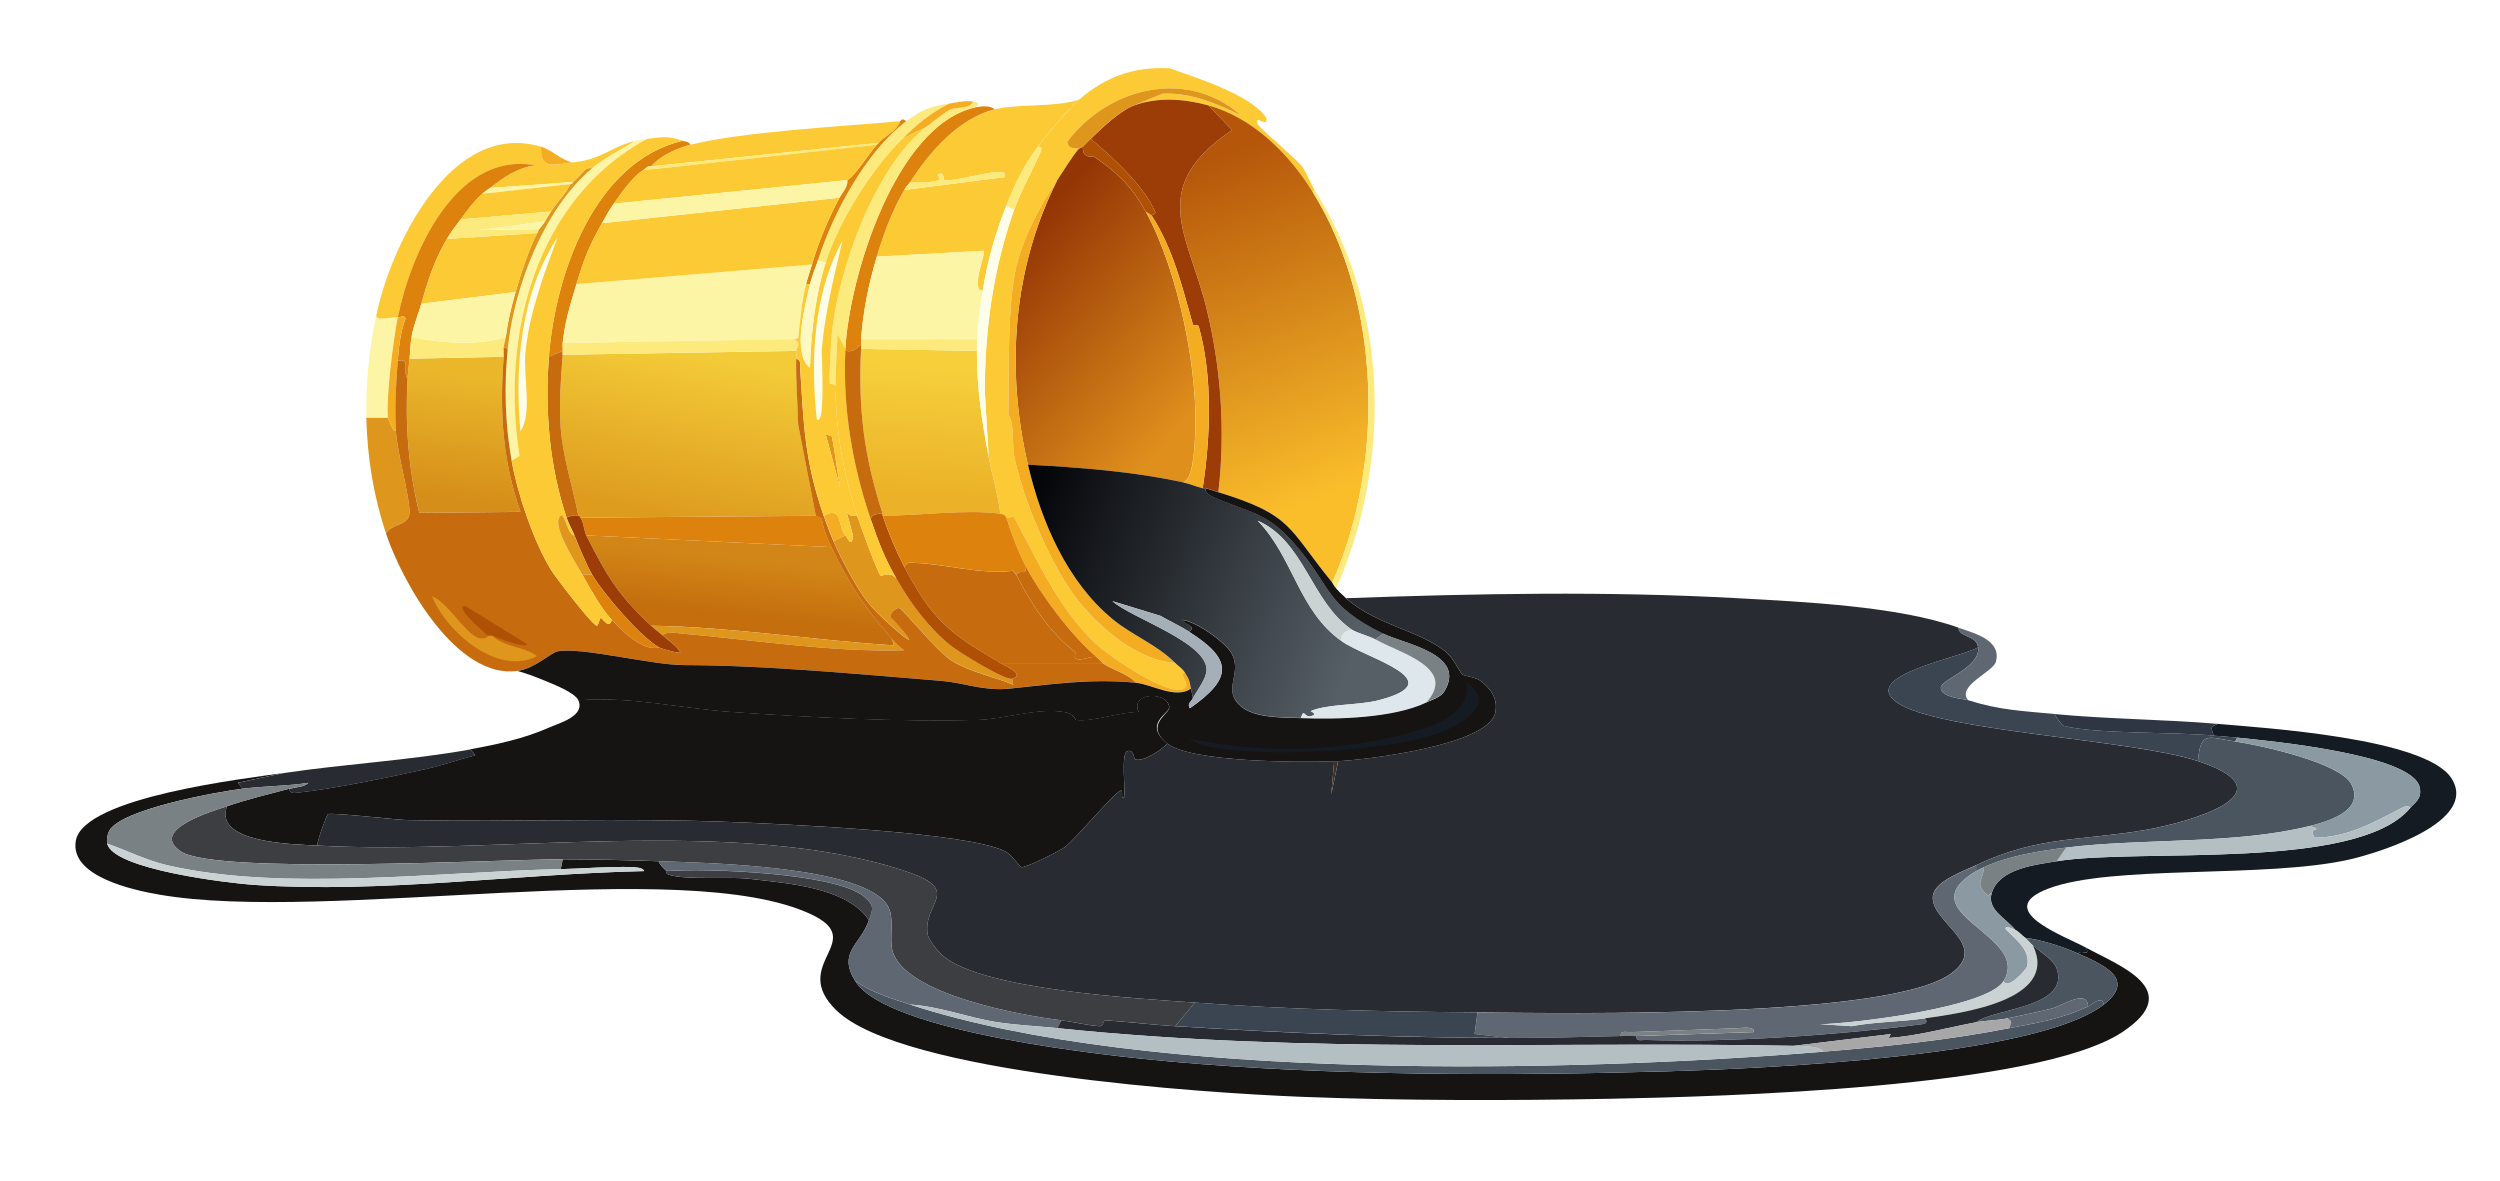 <?xml version="1.0" encoding="UTF-8"?>
<svg id="Layer_1" xmlns="http://www.w3.org/2000/svg" version="1.1" xmlns:xlink="http://www.w3.org/1999/xlink" viewBox="0 0 537.6 254">
  <!-- Generator: Adobe Illustrator 29.5.0, SVG Export Plug-In . SVG Version: 2.1.0 Build 137)  -->
  <defs>
    <style>
      .st0 {
        fill: #2e3643;
      }

      .st1 {
        fill: url(#linear-gradient2);
      }

      .st2 {
        fill: #151b22;
      }

      .st3 {
        fill: #b4bfc4;
      }

      .st4 {
        fill: #3a4551;
      }

      .st5 {
        fill: #b05004;
      }

      .st6 {
        fill: #fbca35;
      }

      .st7 {
        fill: #7a8184;
      }

      .st8 {
        fill: #fef9c3;
      }

      .st9 {
        fill: url(#linear-gradient1);
      }

      .st10 {
        fill: #282b31;
      }

      .st11 {
        fill: #a6a7a6;
      }

      .st12 {
        fill: #f4ad23;
      }

      .st13 {
        fill: #dee7ec;
      }

      .st14 {
        fill: #fdf5a6;
      }

      .st15 {
        fill: #5f6872;
      }

      .st16 {
        fill: #cad2d3;
      }

      .st17 {
        fill: #fdea7c;
      }

      .st18 {
        fill: url(#linear-gradient4);
      }

      .st19 {
        fill: #de820e;
      }

      .st20 {
        fill: url(#linear-gradient5);
      }

      .st21 {
        fill: url(#linear-gradient3);
      }

      .st22 {
        fill: #4a5560;
      }

      .st23 {
        fill: #a4afb8;
      }

      .st24 {
        fill: #3c3e41;
      }

      .st25 {
        fill: #8b99a2;
      }

      .st26 {
        fill: #de961c;
      }

      .st27 {
        fill: url(#linear-gradient6);
      }

      .st28 {
        fill: #fefeeb;
      }

      .st29 {
        fill: #9c3c06;
      }

      .st30 {
        fill: #c66c0e;
      }

      .st31 {
        fill: #161313;
      }

      .st32 {
        fill: url(#linear-gradient);
      }

      .st33 {
        fill: #3e3027;
      }
    </style>
    <linearGradient id="linear-gradient" x1="1523.17" y1="-428.16" x2="1588.98" y2="-257.4" gradientTransform="translate(-384.96 216.03) scale(.42)" gradientUnits="userSpaceOnUse">
      <stop offset="0" stop-color="#b5560a"/>
      <stop offset="1" stop-color="#fabe2b"/>
    </linearGradient>
    <linearGradient id="linear-gradient1" x1="1271.46" y1="-331.94" x2="1255.26" y2="-251.56" gradientTransform="translate(-384.96 216.03) scale(.42)" gradientUnits="userSpaceOnUse">
      <stop offset="0" stop-color="#f3ca37"/>
      <stop offset="1" stop-color="#de9c1f"/>
    </linearGradient>
    <linearGradient id="linear-gradient2" x1="1290.68" y1="-228.72" x2="1287.55" y2="-199.89" gradientTransform="translate(-384.96 216.03) scale(.42)" gradientUnits="userSpaceOnUse">
      <stop offset="0" stop-color="#d28617"/>
      <stop offset="1" stop-color="#c46e0e"/>
    </linearGradient>
    <linearGradient id="linear-gradient3" x1="1153.16" y1="-322.39" x2="1144.54" y2="-258.97" gradientTransform="translate(-384.96 216.03) scale(.42)" gradientUnits="userSpaceOnUse">
      <stop offset="0" stop-color="#eab72b"/>
      <stop offset="1" stop-color="#d58e19"/>
    </linearGradient>
    <linearGradient id="linear-gradient4" x1="1426.19" y1="-378" x2="1518.77" y2="-294.02" gradientTransform="translate(-384.96 216.03) scale(.42)" gradientUnits="userSpaceOnUse">
      <stop offset="0" stop-color="#943505"/>
      <stop offset="1" stop-color="#df8f1c"/>
    </linearGradient>
    <linearGradient id="linear-gradient5" x1="1388.3" y1="-326.38" x2="1383.84" y2="-259.53" gradientTransform="translate(-384.96 216.03) scale(.42)" gradientUnits="userSpaceOnUse">
      <stop offset="0" stop-color="#f6cf3b"/>
      <stop offset="1" stop-color="#ebb128"/>
    </linearGradient>
    <linearGradient id="linear-gradient6" x1="1439.4" y1="-239.17" x2="1609.04" y2="-178.99" gradientTransform="translate(-384.96 216.03) scale(.42)" gradientUnits="userSpaceOnUse">
      <stop offset="0" stop-color="#05060a"/>
      <stop offset="1" stop-color="#565f66"/>
    </linearGradient>
  </defs>
  <g id="Generative_Object">
    <g>
      <path class="st10" d="M421.15,134.97c.1,2.14,3.85,1.57,4.22,4.22-3.12,2.1-25.58,6.02-17.52,11.82,8.73,6.28,50.69,7.96,64.8,12.66,20.74,6.92-2.29,13.22-11.19,14.78-13.72,2.4-23.17,1.25-36.52,7.6-2.5,1.19-8.86,3.4-9.29,6.54-.78,5.7,12.42,10.39,4.01,16.68-13.17,9.84-83.19,8.6-101.95,8.44-20.37-.17-40.5-.61-60.79-2.11-12-.88-45.62-2.67-54.25-10.13-.94-.81-2.97-3.33-3.17-4.43-1.26-7,7.87-9.48-4.85-13.72-36.12-12.04-88.26-3.33-126.43-5.49-.03-.95,2.01-6.58,2.32-6.75.74-.41,14.62,1.22,16.89,1.27,23.19.47,46.47-.51,69.66.42,11.18.45,50.95,2.14,59.1,6.33,1.31.67,3.15,3.31,3.38,3.38.89.25,8.13-3.43,9.29-4.22,2.19-1.51,11.5-12.71,12.24-12.24.49.31-.17,1.87.63,1.48.31-1.48-.67-9.36.63-9.92,1.44-.62,1.48,1.59,1.69,1.69,1.57.75,5.83-2.01,6.97-3.38,5.07,4.04,28.77,4.11,35.88,3.8l-.63,7.18,1.48-7.18c6.1-.32,32.11-3.4,33.77-10.34.72-3-.93-5.26-3.17-6.97-.88-.67-3.65-1.14-3.8-1.27-.82-.71-1.82-3.52-3.8-5.07-6.02-4.69-14.56-5.5-21.32-11.4,27.99-1.01,56.24-1.55,84.22,0,14.02.78,34.56,1.7,47.49,6.33Z"/>
      <path class="st31" d="M251.02,159.88c-1.13,1.37-5.39,4.13-6.97,3.38-.21-.1-.25-2.3-1.69-1.69-1.31.56-.33,8.44-.63,9.92-.8.39-.14-1.17-.63-1.48-.74-.47-10.05,10.73-12.24,12.24-1.15.8-8.39,4.47-9.29,4.22-.23-.06-2.06-2.7-3.38-3.38-8.15-4.19-47.93-5.88-59.1-6.33-23.18-.93-46.46.05-69.66-.42-2.27-.05-16.14-1.67-16.89-1.27-.31.17-2.35,5.81-2.32,6.75-5.02-.28-22.33-.48-19.42-8.44,4.46-1.53,8.96-2.6,13.51-3.8-.22,1.19,1.21.92,1.9.84,7.43-.79,19.93-3.37,27.44-5.07,3.53-.8,7.08-2.05,10.55-2.96l-1.06-1.27c5.73-1.03,11.56-2.29,16.89-4.64,2.3-1.02,7.86-2.49,6.33-5.91,11.03-.91,22.1,1.77,33.14,2.53,16.67,1.15,36.15,2.17,52.77,1.69,5.9-.17,12.7-2.66,18.57-1.69,2.12.35,2.36,1.66,2.53,1.69,3.19.55,9.9-1.82,13.51-1.69-2.09-4.19,6.17-4.6,6.54-1.06.15,1.4-5.73,3.58-.42,7.81Z"/>
      <path class="st31" d="M61.05,166.21l-9.92,2.11,1.06,1.27c-5.38.68-26.22,4.4-28.71,9.08-.38.72-.6,1.97-.42,2.74,1.27,5.58,26.29,8.51,31.45,8.87,27.61,1.88,56.38-2.35,84.01-2.96-.23-.81-2.09-.82-2.53-.84-4.5-.22-10.66.32-15.41.42l.42-2.11c6.92.01,13.78.17,20.69.42-.1.45,1.42,1.99,1.69,2.11.12.05-.46.54.63.84,4.12,1.14,12.48.26,17.31.84,8.11.97,20.69,1.75,25.54,8.87-1.78,5.28-6.8,6.86-2.96,13.09,6.84,11.07,54.44,16.11,67.76,17.31,34.09,3.07,72.49,3.1,106.8,2.11,19.89-.57,79.41-3.07,93.93-14.35,7.01-5.45.06-8.51-5.49-10.98.6-1.01,2.65.8,1.69-1.27,7.06,3.9,21.51,9.04,7.81,18.15-18.18,12.09-86.65,13.9-110.18,14.35-21.68.41-44.64.42-66.28-.42-20.46-.8-86.06-5.04-100.05-18.57-10.39-10.05,6.99-14.83-5.49-20.69-27.37-12.84-104.19,2.01-140.15-4.22-5.5-.95-19.33-3.88-17.94-11.61,1.7-9.43,36.71-13.37,44.75-14.56Z"/>
      <path class="st2" d="M448.59,203.78c.96,2.06-1.09.25-1.69,1.27-3.25-1.44-7.85-2.95-11.4-3.38-.73-.53-1.32-1.29-2.11-1.69-2.06-2.55-6.23-4.37-5.07-8.02,1.66-5.17,9.23-5.98,13.93-6.75,17.64-2.9,64.55,2.2,75.99-11.4,1.11-1.32,2.58-1.96,2.11-4.43-1.36-7.19-32.82-10.09-39.26-10.76-1.66-.18-3.39-.26-5.07-.42-.44-1.72-.96-1.71.84-2.53,10.05.85,44.58,3.04,50.24,11.61,6.19,9.38-15.52,16.09-21.74,17.52-18.1,4.15-51.35,1.06-65.01,6.33-12,4.64,3.73,10.18,8.23,12.66Z"/>
      <path class="st4" d="M425.37,139.19c.6,4.3-7.9,6.89-8.02,8.65-.14,2.15,4.94,2.44,5.91,2.74,6.78,2.15,11.61,2.29,18.57,2.96.04.47,1.68,2.48,1.9,2.53,6.97,1.83,23.85,1.27,32.29,2.11,1.67.17,3.4.25,5.07.42l-.42.84c-5.74-.83-7.46-2.45-8.02,4.22-14.11-4.71-56.07-6.38-64.8-12.66-8.06-5.8,14.4-9.72,17.52-11.82Z"/>
      <path class="st10" d="M101.15,161.15l1.06,1.27c-3.47.91-7.03,2.16-10.55,2.96-7.51,1.7-20.01,4.27-27.44,5.07-.69.07-2.12.35-1.9-.84,1.39-.37,2.97-.31,4.01-1.27-4.69.72-9.45.68-14.14,1.27l-1.06-1.27,9.92-2.11c13.2-1.96,27.13-2.73,40.1-5.07Z"/>
      <path class="st0" d="M476.87,155.66c-1.8.82-1.29.81-.84,2.53-8.45-.84-25.32-.28-32.29-2.11-.22-.06-1.86-2.07-1.9-2.53,11.63,1.11,23.4,1.12,35.04,2.11Z"/>
      <path class="st15" d="M423.26,150.59c-.97-.31-6.05-.6-5.91-2.74.12-1.77,8.62-4.35,8.02-8.65-.37-2.65-4.12-2.08-4.22-4.22,3.25,1.16,9.41,2.62,8.02,7.39-.62,2.13-8.56,5.19-5.91,8.23Z"/>
      <path class="st24" d="M48.81,173.39c-2.91,7.96,14.4,8.16,19.42,8.44,38.18,2.16,90.32-6.55,126.43,5.49,12.72,4.24,3.59,6.72,4.85,13.72.2,1.1,2.22,3.62,3.17,4.43,8.62,7.46,42.25,9.25,54.25,10.13l-4.22,5.07c-4.99-.31-10.01-.94-14.99-1.27-.46-.03-.44,1.32-1.27,1.27-2.62-.16-5.58-.95-8.23-1.27-8.36-.99-33.87-5.57-36.31-14.99-.71-2.74.46-6.59-.84-9.29-4.37-9.03-40.12-9.59-49.39-9.92-6.91-.25-13.76-.41-20.69-.42-13.29-.03-74.55,3.37-82.11-1.69-7.04-4.71,7.28-8.8,9.92-9.71Z"/>
      <path class="st15" d="M424.95,187.32c-15.23,9.15,12,13.66,5.91,23.64-3.48,5.71-32.42,9.17-39.47,9.29l6.75.42c5.22-.96,10.6-.94,15.83-1.69.58.79.29,1.15-.63,1.27-17.84,2.31-41.62,3.98-59.52,3.38-.77-.03-2.08.43-1.9-.84l25.12-.84c.58-1.38-2.9-.86-3.38-.84-7.74.26-15.46.62-23.22.84-.77.02-2.08-.42-1.9.84-8.03.2-16.01.43-24.06.42l-7.39-.84.63-4.64c18.76.15,88.78,1.4,101.95-8.44,8.4-6.28-4.79-10.98-4.01-16.68.43-3.14,6.79-5.36,9.29-6.54v1.27Z"/>
      <path class="st22" d="M480.67,159.46c5.27.76,22.44,4.52,24.91,9.08,3.05,5.64-4.58,8.01-8.87,9.08-16.16,4.02-35.79,2.6-52.35,4.64-5.72.71-12.5,1.78-17.73,4.22-.56.26-1.16.53-1.69.84v-1.27c13.35-6.34,22.79-5.2,36.52-7.6,8.9-1.55,31.93-7.86,11.19-14.78.56-6.67,2.28-5.05,8.02-4.22Z"/>
      <path class="st4" d="M317.72,217.71l-.63,4.64,7.39.84c-23.98-.03-47.86-1.05-71.77-2.53l4.22-5.07c20.29,1.5,40.42,1.95,60.79,2.11Z"/>
      <path class="st33" d="M287.75,163.68l-1.48,7.18.63-7.18c.28-.01.57.01.84,0Z"/>
      <path class="st7" d="M62.32,169.59c-4.55,1.2-9.05,2.27-13.51,3.8-2.64.9-16.97,5-9.92,9.71,7.56,5.05,68.82,1.66,82.11,1.69l-.42,2.11c-25.83.53-59.91,4.92-84.64-.84-4.51-1.05-8.58-3.14-12.88-4.64-.18-.78.04-2.03.42-2.74,2.49-4.67,23.33-8.4,28.71-9.08,4.69-.59,9.45-.54,14.14-1.27-1.04.95-2.62.9-4.01,1.27Z"/>
      <path class="st22" d="M195.72,216.03c50.98,16.63,142.28,14.58,196.3,10.13,13.45-1.11,26.88-2.47,40.1-5.07,6.44-1.26,10.73-1.87,16.89-4.64.77-.35,3.06-2.57,3.38-.42-14.52,11.29-74.04,13.78-93.93,14.35-34.31.99-72.71.96-106.8-2.11-13.31-1.2-60.91-6.23-67.76-17.31,3.79,2.55,7.6,3.69,11.82,5.07Z"/>
      <path class="st15" d="M228.22,219.4l-.84,1.69c-4.24-.44-8.68-.63-12.88-1.27-6.33-.96-12.4-3.42-18.79-3.8-4.22-1.38-8.04-2.51-11.82-5.07-3.85-6.22,1.17-7.8,2.96-13.09.79-2.35,1.33-3.06-1.06-5.07-6.11-5.13-33.95-6.14-42.43-5.49-.27-.12-1.79-1.66-1.69-2.11,9.27.33,45.02.89,49.39,9.92,1.3,2.7.14,6.55.84,9.29,2.43,9.42,27.95,14,36.31,14.99Z"/>
      <path class="st16" d="M120.57,186.9c4.74-.1,10.91-.64,15.41-.42.45.02,2.3.03,2.53.84-27.63.6-56.4,4.83-84.01,2.96-5.16-.35-30.18-3.29-31.45-8.87,4.3,1.5,8.37,3.59,12.88,4.64,24.73,5.76,58.82,1.38,84.64.84Z"/>
      <path class="st22" d="M446.9,205.05c5.55,2.47,12.5,5.52,5.49,10.98-.32-2.15-2.61.08-3.38.42-.13-3.93-5.52-.16-7.81.42-3.15.79-6.32,1.47-9.5,2.11-2.29.46-4.67.45-6.75.84,3.82-2.99,20.32-3.12,17.31-11.61-.64-1.81-3.66-3.64-5.07-4.85-.56-.49-1.41-1.49-1.69-1.69,3.55.43,8.15,1.93,11.4,3.38Z"/>
      <path class="st24" d="M186.85,197.87c-4.86-7.11-17.43-7.89-25.54-8.87-4.82-.58-13.19.3-17.31-.84-1.09-.3-.51-.79-.63-.84,8.48-.65,36.32.36,42.43,5.49,2.39,2.01,1.85,2.71,1.06,5.07Z"/>
      <path class="st25" d="M518.24,173.81c-.18-.85-1.46-.23-1.9,0-5.98,3.1-11.59,6.26-18.57,6.33-1.85-2.64,2.45-1.21-1.06-2.53,4.28-1.07,11.92-3.44,8.87-9.08-2.46-4.56-19.63-8.31-24.91-9.08l.42-.84c6.44.68,37.9,3.57,39.26,10.76.47,2.47-1,3.12-2.11,4.43Z"/>
      <path class="st3" d="M518.24,173.81c-11.44,13.59-58.34,8.5-75.99,11.4l2.11-2.96c16.56-2.04,36.19-.62,52.35-4.64,3.51,1.32-.79-.1,1.06,2.53,6.98-.07,12.59-3.23,18.57-6.33.44-.23,1.72-.85,1.9,0Z"/>
      <path class="st25" d="M428.32,191.96c-1.17,3.65,3,5.47,5.07,8.02-.09-.05-2.34-1.16-2.11-.21,2.07,2.17,5.45,4.48,4.64,8.02-.17.73-4.26,5.25-5.07,3.17,6.09-9.98-21.14-14.49-5.91-23.64.52-.31,1.13-.58,1.69-.84-.06,2.66-2.01,3.45.42,5.7.92.85.25.13,1.27-.21Z"/>
      <path class="st16" d="M433.39,199.98c.79.39,1.38,1.16,2.11,1.69.27.2,1.12,1.2,1.69,1.69,5.64,11.78-15.48,14.51-23.22,15.62-5.23.75-10.61.73-15.83,1.69l-6.75-.42c7.05-.12,35.99-3.58,39.47-9.29.81,2.09,4.9-2.43,5.07-3.17.8-3.54-2.57-5.85-4.64-8.02-.23-.95,2.02.16,2.11.21Z"/>
      <path class="st7" d="M442.25,185.21c-4.7.77-12.27,1.58-13.93,6.75-1.02.34-.35,1.06-1.27.21-2.43-2.25-.48-3.04-.42-5.7,5.23-2.44,12.01-3.52,17.73-4.22l-2.11,2.96Z"/>
      <path class="st10" d="M424.95,219.83c-6.71,1.25-12.3,2.9-18.79,3.38l.42-.84-20.9,2.53c-53.97-1.01-103.72,1.82-158.31-3.8l.84-1.69c2.66.31,5.61,1.11,8.23,1.27.82.05.81-1.3,1.27-1.27,4.98.33,10,.96,14.99,1.27,23.91,1.49,47.79,2.5,71.77,2.53,8.05.01,16.03-.22,24.06-.42,1.12-.03,2.26.02,3.38,0-.18,1.27,1.13.82,1.9.84,17.9.61,41.69-1.06,59.52-3.38.93-.12,1.21-.48.63-1.27,7.74-1.11,28.86-3.84,23.22-15.62,1.41,1.21,4.42,3.04,5.07,4.85,3.01,8.49-13.49,8.62-17.31,11.61Z"/>
      <path class="st7" d="M351.91,222.78c-1.12.02-2.26-.03-3.38,0-.18-1.27,1.13-.82,1.9-.84,7.76-.22,15.48-.59,23.22-.84.48-.02,3.96-.53,3.38.84l-25.12.84Z"/>
      <path class="st3" d="M227.38,221.09c54.59,5.62,104.34,2.79,158.31,3.8,1.62.03,6.05.04,6.33,1.27-54.02,4.45-145.32,6.5-196.3-10.13,6.39.38,12.45,2.84,18.79,3.8,4.2.63,8.64.83,12.88,1.27Z"/>
      <path class="st11" d="M431.7,218.98c1.32.92.62.8.42,2.11-13.23,2.59-26.66,3.96-40.1,5.07-.28-1.23-4.72-1.24-6.33-1.27l20.9-2.53-.42.84c6.49-.47,12.08-2.12,18.79-3.38,2.09-.39,4.46-.38,6.75-.84Z"/>
      <path class="st15" d="M449.01,216.45c-6.16,2.77-10.44,3.38-16.89,4.64.2-1.32.9-1.2-.42-2.11,3.18-.64,6.35-1.32,9.5-2.11,2.29-.58,7.67-4.35,7.81-.42Z"/>
    </g>
    <g>
      <path class="st6" d="M251.44,14.66c5.45,1.93,16.81,5.49,20.47,10.13.34.43.75,1.16.21,1.48-.94,0-2.13-1.31-1.69.42.17.65,8.28,7.39,9.71,9.29.65.86,1.87,3.81,2.53,4.85l-.42.42c-5.13-8.24-12.86-15.94-22.37-18.57-5.18-1.44-10.81-1.87-16.04,0l6.12-2.53c5.96-.32,11.52,2.05,16.89,4.64-11.64-10.21-28.52-6.01-37.36,5.7.33,1.65,1.37,1.28,2.53,1.48-1.56,1.78-3.26,4.72-4.64,6.75-4.08,5.99-7.57,12.95-8.87,18.79-1.9,8.53-1.49,20.92-1.69,31.66,1.36,1.61.8,6.43,1.27,8.87,1.72,8.9,7.91,23.71,13.51,30.82,4.89,6.21,13.03,13.21,21.11,13.72.75.75,1.51,1.13,2.11,2.11-1.61.2,1.41,2.42-.21,3.38-3.23,1.91-15.92-6.86-18.57-9.29-8.49-7.77-12.81-18.22-18.15-27.86-.33.49-.99.56-1.48.42-.07-.02.03-.66-1.27-.84-.52-4.15-1.75-8.15-2.53-12.24l-.84-14.14c.06-13.59,1.82-26.28,6.33-39.05,1.49-4.22,3.83-8.06,5.49-12.03.28-.66.93-1.61-.42-1.48,1.76-2.39,6.78-8.34,8.87-10.13,5.76-4.95,11.78-7.13,19.42-6.75Z"/>
      <path class="st6" d="M223.16,31.55c-3.16,4.27-4.8,7.76-6.75,12.66-2.37,5.94-4.06,11.8-5.07,18.15-1.64.55-.91-3.17-.84-3.59.08-.55,1.38-4.68,1.06-4.85l-23.01,1.27c1.48-5.03,3.29-9.82,5.91-14.35l21.53-2.74c.14-1.27-.13-.95-1.06-1.06-2.51-.28-9.33,2.04-11.82,1.69-.28-.04.01-1.89-1.27-1.27-.43.21.69.98,0,1.27-1.2.5-4.69.68-6.12.42,4.03-6.33,10.46-13.75,18.15-15.62,5.42-1.32,12.62-.33,18.15-2.11-2.09,1.8-7.1,7.74-8.87,10.13Z"/>
      <path class="st6" d="M136.62,30.28c-3.06,1.99-6.44,3.54-9.29,5.91-1.74-.48-2.78,2.28-4.22,2.96l-17.73,1.27c3.03-2.34,5.7-4.31,9.71-4.85-17.15-3.18-26.84,19.11-29.55,32.72-1.58-.11-4.73.9-4.64-.42,3.17-15.17,16.1-42.13,35.46-36.31-.24,5.23,2.86,3.77,6.75,3.38,6.52-.67,8.11-3.35,13.51-4.64Z"/>
      <path class="st6" d="M193.61,26.06c-.72,2.02-3.19,3.14-4.64,4.64l-48.97,5.07c1.85-2.21,5.59-3.94,8.44-4.64,11.73-2.89,32.47-3.91,45.17-5.07Z"/>
      <path class="st19" d="M213.87,23.52c-7.7,1.87-14.12,9.29-18.15,15.62-.26.41-.82.92-1.27,1.69-2.62,4.54-4.43,9.33-5.91,14.35-1.76,6-2.89,11.46-3.38,17.73-.03.42.03.85,0,1.27-1.2.95-1.66,1.58-3.38,1.27,0-.14,0-.28,0-.42.8-15.18,10.71-48.05,27.86-51.92,1.13-.26,3.43-.52,4.22.42Z"/>
      <path class="st17" d="M209.65,23.1c-17.15,3.87-27.06,36.74-27.86,51.92l-1.69-3.17c-.16,4.1-.5,8.37-.42,12.45.61-2.01-1.18-1.6-1.27-1.9-.19-.65.31-8.78.42-10.13,1.17-13.78,9.2-36.28,20.26-44.96,1.12-.88,4.2-3.32,5.28-3.8,1.28-.57,4.21-.08,4.85-1.69,1.23.21,1.56.61.42,1.27Z"/>
      <path class="st14" d="M139.15,29.86c-24.08,12.96-31.55,42.48-27.44,68.18l-1.69,1.06c-1.42-8.03-1.65-15.9-.84-24.06,1.29-13.12,7.8-30.2,18.15-38.84,2.85-2.37,6.22-3.92,9.29-5.91.98-.24,1.55-.31,2.53-.42Z"/>
      <path class="st19" d="M148.44,31.12c-2.85.7-6.6,2.43-8.44,4.64-.74-.21-1.26.61-1.69.84-2.12,1.18-4.89,5.13-6.33,7.18-1.01,1.44-1.68,2.72-2.53,4.22-2.84,4.98-3.85,7.65-5.49,13.09-1.36,4.49-2.43,7.84-2.96,12.66-.06.55.05,1.14,0,1.69l-2.96,1.27c1.34-17.52,9.61-41.83,28.71-46.44.48.17,1.5.17,1.69.84Z"/>
      <path class="st26" d="M83.42,89.8c.02.19,1.43,3.89,1.69,2.53.26,5.19,3.05,14.51,2.96,17.94-.08,2.77-4.03,2.34-5.07,4.43-2.66-7.98-4.05-16.47-4.22-24.91h4.64Z"/>
      <path class="st14" d="M85.53,68.27c-.94,4.72-2.53,17.13-2.11,21.53h-4.64c-.15-7.38.61-14.76,2.11-21.95-.09,1.32,3.06.32,4.64.42Z"/>
      <path class="st17" d="M204.16,22.26c-4.1,2.05-6.92,4.44-10.13,7.6-6.53,6.42-13.69,17.84-16.46,26.6l-1.69-.42c3.23-10.22,10.35-23.46,19-29.97,3.23-2.43,5.3-3.25,9.29-3.8Z"/>
      <path class="st19" d="M194.87,26.06c-8.65,6.51-15.76,19.75-19,29.97-.53,1.67-1.29,3.33-1.69,5.07h-.84c.36-1.4.86-2.83,1.27-4.22,1.45-4.99,3.5-9.76,5.91-14.35.63-1.2,1.81-2.25,1.69-3.8,1.4-.54,4.88-6.04,6.33-7.6.12-.13.28-.28.42-.42,1.45-1.5,3.92-2.62,4.64-4.64.06,0,.26-.89,1.27,0Z"/>
      <path class="st12" d="M209.23,21.84c-.64,1.61-3.57,1.12-4.85,1.69-1.08.48-4.16,2.92-5.28,3.8l-5.07,2.53c3.21-3.16,6.04-5.55,10.13-7.6,1.64-.23,3.39-.7,5.07-.42Z"/>
      <path class="st12" d="M123.11,34.92c-3.89.4-6.99,1.85-6.75-3.38,2.38.72,4.27,2.89,6.75,3.38Z"/>
      <path class="st32" d="M282.26,41.26c14.88,23.93,15.51,58.49,4.22,84.01-9.64-11.82-8.43-14.47-24.48-19.42,1.54-13.1.58-26.68-2.53-39.47-3.89-15.98-12.96-25.95,5.49-38.42l-5.07-5.28c9.51,2.64,17.25,10.33,22.37,18.57Z"/>
      <path class="st29" d="M259.88,22.68l5.07,5.28c-18.45,12.47-9.38,22.44-5.49,38.42,3.12,12.79,4.07,26.37,2.53,39.47-.82-.25-1.71-.62-2.53-.84-.24-.06-.61.06-.84,0,1.7-11.06,2.19-23.98-.84-34.83-.12-.42-1.15,0-1.27-.42-2.3-8.12-4.22-16.22-8.87-23.43,1.2-.54.81-.63.42-1.48-2.31-5.05-9.16-11.43-13.51-14.99,2.19-2.16,6.41-6.15,9.29-7.18,5.23-1.87,10.86-1.44,16.04,0Z"/>
      <path class="st12" d="M254.82,144.68c1.07,1.73.86,1.48,1.27,3.38-3.31,2.3-8.37-.93-11.82-1.27-1.54-1.86-5.49-2.94-7.18-4.22-.09-.07-.36-.52-1.27-1.27-5.22-4.32-12.03-13.4-15.2-19.42-1.65-3.14-3.14-7.15-4.22-10.55.49.14,1.15.07,1.48-.42,5.34,9.64,9.66,20.09,18.15,27.86,2.66,2.43,15.35,11.2,18.57,9.29,1.62-.96-1.4-3.17.21-3.38Z"/>
      <path class="st17" d="M287.32,126.53c-.62-.7-.7-1.09-.84-1.27,11.29-25.52,10.66-60.08-4.22-84.01l.42-.42c16.03,25.23,16.66,58.58,4.64,85.7Z"/>
      <path class="st9" d="M171.23,75.45c-.02.56,0,1.13,0,1.69-.08,4.74.3,9.41.42,14.14l3.8,19.63-50.66.42s.15-.23-.42-.42c-1.21-6.19-3.3-12.43-3.8-18.79-.4-5.19.03-10.65.42-15.83l50.24-.84Z"/>
      <path class="st1" d="M178.83,117.66c3.89,8.18,7.15,13.04,13.09,19.84l.21,1.27c-17.13-1.06-34.7-3.96-52.14-4.22-7.25-6.83-9.45-10.63-13.93-19.42l52.77,2.53Z"/>
      <path class="st21" d="M108.33,76.72c-.94,12.17-.19,22.42,3.59,33.35l-21.74.21c-2.39-9.52-3.07-19.12-2.53-28.92.08-1.48.27-2.78.42-4.22l20.26-.42Z"/>
      <path class="st30" d="M218.51,123.57c3.18,6.2,7.06,12.28,12.66,16.68.14.11-.13,1.17,0,1.27,1.2.85,3.31-.57,4.64-.21.91.75,1.17,1.2,1.27,1.27h-21.95c-10.8-6.29-14.63-9.17-20.69-20.69.75-1.08,1.11-.89,2.32-.84,6.72.25,14.13,2.55,21.11,1.69l.63.84Z"/>
      <path class="st19" d="M175.45,110.91l1.27.63c.35,2.19,1.17,4.15,2.11,6.12l-52.77-2.53c-.44-.86-.64-3.21-1.27-3.8l50.66-.42Z"/>
      <path class="st26" d="M184.32,110.91c.51,1.57,4.47,12.53,5.07,12.88.3.18,1.85-1.08,3.38.63,3,5.26,6.86,10.52,11.61,14.35,1.7,1.37,11.81,7.67,13.3,7.18l.21,1.27c-3.87-1.65-9.19-2.67-13.09-5.07-3.21-1.97-10.62-11.19-11.4-11.4-.69-.18-2.08,1.21-1.9,1.9,10.24,10.94-1.99.6-5.07-3.38-2.36-3.05-5.62-9.29-7.18-12.88l2.53-1.27c.48.57,1.34,2.78,1.69.21l-5.91-21.95,1.27.42c.95,3.52,1.68,13.77,3.38,16.46.53.84,1.28.65,2.11.63Z"/>
      <path class="st19" d="M105.38,40.41c-.53.41-1.2.82-1.69,1.27-1.81,1.62-3.2,3.56-4.64,5.49-1.09,1.45-2.03,2.63-2.96,4.22-2.82,4.86-3.97,8.64-5.49,13.93-.7,2.44-1.68,4.59-2.11,7.18-.26,1.54-.26,3.1-.42,4.64-.15,1.44-.34,2.74-.42,4.22-1.23-1.54.88-4.4-2.11-3.8.23-3.07.58-6.18,1.69-9.08-.67-1-.83-.15-1.69-.21,2.71-13.6,12.4-35.9,29.55-32.72-4.01.55-6.68,2.52-9.71,4.85Z"/>
      <path class="st5" d="M189.81,110.49c.04.13-.04.3,0,.42,1.13,3.42,2.98,7.8,4.64,10.98,6.05,11.52,9.89,14.4,20.69,20.69,1.41.82,5.35,2.45,2.53,3.38-1.49.49-11.6-5.8-13.3-7.18-4.75-3.84-8.61-9.09-11.61-14.35-2.56-4.49-3.83-7.8-5.49-12.66-.06-1.27,1.67-1.34,2.53-1.27Z"/>
      <path class="st26" d="M191.92,137.51c.64.74,1.67,1.85,2.53,2.32-15.75.46-32.05-2.21-47.91-3.59-1.09-.09-3.23-.55-4.01.42-.83-.74-1.71-1.33-2.53-2.11,17.43.26,35.01,3.16,52.14,4.22l-.21-1.27Z"/>
      <path class="st29" d="M124.37,110.91c.57.19.4.4.42.42.62.59.83,2.94,1.27,3.8,4.48,8.78,6.68,12.59,13.93,19.42.83.78,1.7,1.37,2.53,2.11,1.28,1.14,2.87,2.1,3.8,3.59-.23.4-4.09-.74-4.64-1.06-3.93-2.2-12-11.6-14.35-15.62-1.19-2.04-2.87-6.13-3.8-8.44-.48-1.2-1.29-2.61-1.69-3.8.66-.41,1.83-.66,2.53-.42Z"/>
      <path class="st17" d="M108.75,72.49c-.11.81-.35,1.42-.42,2.11s.05,1.42,0,2.11l-20.26.42c.16-1.54.16-3.1.42-4.64,6.36,1.26,14.16,1.91,20.26,0Z"/>
      <path class="st19" d="M127.33,123.57c2.35,4.02,10.42,13.42,14.35,15.62-3.13,1.08-7.96-3.52-10.13-5.91-2.43-2.67-4.56-6.55-6.33-9.71h2.11Z"/>
      <path class="st26" d="M127.33,36.19c-10.36,8.63-16.86,25.72-18.15,38.84l-.84-.42c.07-.69.31-1.3.42-2.11.48-3.55,1.14-6.29,2.11-9.71,1.1-3.85,2.84-9.15,4.64-12.66.14-.28.29-.59.42-.84.07-.13.91-1.08,1.27-1.69.4-.68.84-1.46,1.27-2.11,1.32-2.01,3.12-3.74,4.22-5.91.49.07.4-.41.42-.42,1.44-.67,2.48-3.43,4.22-2.96Z"/>
      <path class="st12" d="M85.53,77.56c-.37,4.95-.67,9.81-.42,14.78-.26,1.35-1.67-2.35-1.69-2.53-.42-4.4,1.17-16.81,2.11-21.53.86.06,1.02-.79,1.69.21-1.11,2.9-1.46,6-1.69,9.08Z"/>
      <g>
        <path class="st30" d="M109.18,75.03c-.8,8.16-.58,16.03.84,24.06,1.27,7.16,4.66,17.17,8.44,23.43.91,1.5,9.11,12.23,9.92,12.03.24-.06.6-1.63.84-1.69.2-.05,1.81,2.65,2.32.42,2.17,2.39,7,6.99,10.13,5.91.56.31,4.42,1.45,4.64,1.06-.93-1.49-2.52-2.45-3.8-3.59.78-.98,2.92-.52,4.01-.42,15.87,1.37,32.16,4.05,47.91,3.59-.86-.47-1.89-1.59-2.53-2.32-5.94-6.8-9.2-11.66-13.09-19.84-.94-1.97-1.76-3.93-2.11-6.12l-1.27-.63-3.8-19.63c-.12-4.73-.51-9.4-.42-14.14,1.08.31.79,1.1.84,1.9.77,12.3.93,19.96,5.07,31.87.62,1.78,1.36,3.77,2.11,5.49,1.55,3.58,4.81,9.82,7.18,12.88,3.08,3.98,15.3,14.32,5.07,3.38-.18-.69,1.21-2.08,1.9-1.9.78.21,8.19,9.42,11.4,11.4,3.9,2.4,9.22,3.42,13.09,5.07l-.21-1.27c2.82-.93-1.12-2.56-2.53-3.38h21.95c1.69,1.28,5.63,2.36,7.18,4.22-9.93-.97-18.04.35-27.23,1.27-5.57.56-9.67-1.28-14.78-1.69-18.41-1.48-37.47-3.32-55.3-3.38-6.9-.02-21.91-3.9-27.02-2.96-1.52.28-4.82,3.68-8.65,4.22-13.07,1.86-24.79-19.07-28.28-29.55,1.03-2.09,4.99-1.67,5.07-4.43.1-3.43-2.69-12.75-2.96-17.94s.05-9.82.42-14.78c2.99-.6.88,2.26,2.11,3.8-.54,9.79.15,19.4,2.53,28.92l21.74-.21c-3.78-10.93-4.53-21.18-3.59-33.35.05-.69-.07-1.42,0-2.11l.84.42Z"/>
        <path class="st30" d="M108.54,114.29c1.01,0,4.82-.21,5.28.21l9.5,17.52c-1.21-.42-2.95.43-3.8.42-.32,0-.1-.83-.42-.84-7.14-.37-12.8-1.32-20.05-2.32l-7.18-14.35c5.5.08,11.2-.65,16.68-.63Z"/>
        <path class="st26" d="M104.95,136.66c.15.08.68-.08.84,0,2.75,2.59,6.8,2.28,9.71,4.43-8.28,4.39-19.5-5.06-22.59-12.88,3.52,1.47,6.53,7.27,9.71,8.87.49.24,2.06.44,2.32-.42Z"/>
        <path class="st5" d="M105.8,136.66c-.16-.08-.7.08-.84,0-.6-.35-7.76-6.6-4.85-6.33l13.3,8.23c-.46.95-6.65-1.42-7.6-1.9Z"/>
      </g>
      <path class="st12" d="M181.79,115.13l-2.53,1.27c-.75-1.72-1.49-3.71-2.11-5.49,4.01-2.27,2.98,2.25,4.64,4.22Z"/>
      <path class="st18" d="M246.37,45.48c7.01,12.86,11.64,34.99,10.55,49.6-.18,2.36-.47,8.05-2.53,8.65-10.9-2.36-22.22-3.2-33.35-3.8-4.79-20.55-3.26-42.29,6.33-61.21,1.38-2.03,3.09-4.97,4.64-6.75.03-.04.81-.38.84-.42-.1,2.76,2.16,2,2.32,2.11,5.04,3.31,8.42,6.75,11.19,11.82Z"/>
      <path class="st20" d="M210.07,75.45c-.05,7.87,1.07,15.13,2.53,22.8.78,4.09,2.01,8.1,2.53,12.24-7.25-1.04-17.79.44-25.33.42-.04-.13.04-.29,0-.42-3.98-12.31-5.3-22.47-4.64-35.46l24.91.42Z"/>
      <path class="st19" d="M215.14,110.49c1.3.19,1.19.82,1.27.84,1.08,3.41,2.57,7.42,4.22,10.55-.05,2.21-.74.28-2.11,1.69l-.63-.84c-6.98.86-14.39-1.44-21.11-1.69-1.21-.05-1.57-.24-2.32.84-1.67-3.17-3.52-7.56-4.64-10.98,7.54.02,18.08-1.46,25.33-.42Z"/>
      <path class="st12" d="M221.05,99.93c2.85,12.22,8.43,25.27,18.36,33.35,4.22,3.43,9.38,5.35,13.3,9.29-8.07-.51-16.22-7.51-21.11-13.72-5.6-7.11-11.79-21.91-13.51-30.82-.47-2.44.09-7.26-1.27-8.87.2-10.74-.21-23.13,1.69-31.66,1.3-5.83,4.78-12.79,8.87-18.79-9.59,18.92-11.12,40.66-6.33,61.21Z"/>
      <path class="st28" d="M218.09,45.05c-4.51,12.77-6.27,25.46-6.33,39.05l.84,14.14c-1.46-7.67-2.58-14.93-2.53-22.8,0-.84-.03-1.7,0-2.53.12-3.44.73-7.14,1.27-10.55,1-6.35,2.7-12.21,5.07-18.15l1.69.84Z"/>
      <path class="st26" d="M243.84,22.68c-2.88,1.03-7.1,5.01-9.29,7.18-.59.59-1.11,1.06-1.69,1.69-.04.04-.81.39-.84.42-1.16-.19-2.2.17-2.53-1.48,8.84-11.71,25.73-15.91,37.36-5.7-5.37-2.59-10.93-4.96-16.89-4.64l-6.12,2.53Z"/>
      <path class="st17" d="M218.09,45.05l-1.69-.84c1.95-4.91,3.6-8.39,6.75-12.66,1.36-.13.7.82.42,1.48-1.65,3.97-4,7.82-5.49,12.03Z"/>
      <path class="st14" d="M211.34,62.36c-.54,3.41-1.15,7.12-1.27,10.55h-24.91c.48-6.27,1.61-11.73,3.38-17.73l23.01-1.27c.32.18-.97,4.31-1.06,4.85-.06.42-.8,4.13.84,3.59Z"/>
      <path class="st17" d="M194.45,40.83c.44-.77,1.01-1.28,1.27-1.69,1.43.25,4.92.08,6.12-.42.69-.29-.43-1.06,0-1.27,1.28-.62.99,1.23,1.27,1.27,2.49.35,9.31-1.97,11.82-1.69.93.1,1.19-.21,1.06,1.06l-21.53,2.74Z"/>
      <path class="st30" d="M121,75.45c-.02.28.02.57,0,.84-.4,5.18-.83,10.64-.42,15.83.5,6.36,2.59,12.59,3.8,18.79-.7-.24-1.88.01-2.53.42-3.71-11.06-4.69-23.02-3.8-34.62l2.96-1.27Z"/>
      <g>
        <path class="st6" d="M146.75,30.28c-19.1,4.61-27.36,28.91-28.71,46.44-.89,11.59.09,23.56,3.8,34.62.4,1.19,1.2,2.6,1.69,3.8-1.6.21-2.29-6.51-3.38-3.59-.91,2.46,3.75,9.68,5.07,12.03,1.77,3.16,3.9,7.04,6.33,9.71-.52,2.22-2.12-.47-2.32-.42-.24.06-.6,1.63-.84,1.69-.81.2-9.01-10.53-9.92-12.03-3.79-6.26-7.18-16.27-8.44-23.43l1.69-1.06c-4.11-25.7,3.36-55.22,27.44-68.18,3.21-.38,4.5-.68,7.6.42Z"/>
        <path class="st28" d="M119.94,50.96c-2.94,7.86-6.25,16.69-6.97,25.12-.43,5.12,1.55,12.83-1.06,16.68-1.25-14.17.02-29.68,8.02-41.79Z"/>
        <path class="st26" d="M123.53,115.13c.93,2.31,2.61,6.4,3.8,8.44h-2.11c-1.32-2.35-5.98-9.57-5.07-12.03,1.09-2.92,1.78,3.8,3.38,3.59Z"/>
      </g>
      <path class="st14" d="M123.11,39.14s.07.5-.42.42l-19,2.11c.49-.44,1.16-.86,1.69-1.27l17.73-1.27Z"/>
      <path class="st17" d="M188.96,30.7c-.14.14-.3.3-.42.42l-50.24,5.49c.42-.24.95-1.05,1.69-.84l48.97-5.07Z"/>
      <path class="st6" d="M181.79,75.03c0,.14,0,.28,0,.42-.55,12.43,1.51,24.61,5.49,36.31,1.66,4.86,2.92,8.17,5.49,12.66-1.53-1.71-3.08-.46-3.38-.63-.6-.35-4.56-11.31-5.07-12.88-2.85-8.81-4.45-17.27-4.64-26.6-.08-4.08.26-8.35.42-12.45l1.69,3.17Z"/>
      <path class="st30" d="M185.16,75.03c-.65,12.99.67,23.15,4.64,35.46-.86-.07-2.59,0-2.53,1.27-3.98-11.69-6.04-23.88-5.49-36.31,1.71.31,2.17-.32,3.38-1.27-.02.28.01.57,0,.84Z"/>
      <path class="st17" d="M210.07,72.92c-.03.84,0,1.69,0,2.53l-24.91-.42c.01-.28-.02-.57,0-.84.03-.42-.03-.85,0-1.27h24.91Z"/>
      <path class="st14" d="M174.61,56.87c-.41,1.4-.91,2.82-1.27,4.22-.96,3.74-1.27,7.77-1.69,11.61l-.84.21-49.81.84c.53-4.83,1.6-8.17,2.96-12.66l50.66-4.22Z"/>
      <path class="st6" d="M180.52,42.52c-2.41,4.59-4.46,9.36-5.91,14.35l-50.66,4.22c1.64-5.44,2.65-8.11,5.49-13.09l51.08-5.49Z"/>
      <path class="st6" d="M188.54,31.12c-1.46,1.56-4.93,7.06-6.33,7.6l-50.24,5.07c1.44-2.04,4.21-6,6.33-7.18l50.24-5.49Z"/>
      <path class="st14" d="M182.21,38.72c.13,1.55-1.06,2.6-1.69,3.8l-51.08,5.49c.86-1.5,1.52-2.79,2.53-4.22l50.24-5.07Z"/>
      <path class="st17" d="M171.23,75.45l-50.24.84c.02-.28-.02-.57,0-.84.05-.55-.06-1.14,0-1.69l49.81-.84c1.69.96.45,1.74.42,2.53Z"/>
      <path class="st12" d="M247.64,46.32c4.64,7.21,6.56,15.31,8.87,23.43.12.42,1.15,0,1.27.42,3.03,10.85,2.54,23.77.84,34.83-1.38-.36-2.83-.97-4.22-1.27,2.07-.61,2.36-6.3,2.53-8.65,1.09-14.62-3.54-36.74-10.55-49.6.26.12,1.23.78,1.27.84Z"/>
      <g>
        <path class="st27" d="M254.4,103.73c1.39.3,2.84.91,4.22,1.27.24.06.61-.06.84,0-.78.6.84,1.59,1.06,1.69,8.01,3.65,11.6,3.02,17.94,10.34,8.06,9.31,6.32,12.97,19,19.21l-1.69,1.27c-1.21-.68-4.02-1.41-5.07-2.11-8.71-5.89-10.21-19.08-20.26-23.43,7.72,7.91,8.8,19.45,18.15,25.96,5.33,3.71,24,8.5,7.81,12.66-4.23,1.09-10.87.75-14.56,2.32-.05.02,1.6.66.21,1.06-1.72.5-1.5-1.89-2.32.42-3.62-.15-9.91.06-12.88-2.53-4.18-3.64.28-6.73-1.9-11.19-1.23-2.52-7.79-7.13-10.76-7.39.2.94,3.43,1.24,1.48,2.53-1.99-1.26-4.09-2.2-6.12-3.38l-10.34-3.17c4,3.62,20.28,8.79,20.26,14.78,0,1.86-2.13,4.57-2.96,6.12-.07-.79-.27-1.39-.42-2.11-.41-1.9-.19-1.64-1.27-3.38-.61-.98-1.36-1.36-2.11-2.11-3.92-3.93-9.08-5.86-13.3-9.29-9.93-8.08-15.51-21.13-18.36-33.35,11.13.6,22.45,1.44,33.35,3.8Z"/>
        <path class="st13" d="M290.7,135.4c1.04.7,3.86,1.43,5.07,2.11,5.16,2.92,17.66,6.09,10.98,13.51-7.02,3.38-19.27,3.7-27.02,3.38.82-2.31.6.07,2.32-.42,1.39-.4-.26-1.03-.21-1.06,3.69-1.57,10.33-1.23,14.56-2.32,16.19-4.16-2.48-8.95-7.81-12.66-.66-1.23.64-2.34,2.11-2.53Z"/>
        <g>
          <path class="st31" d="M261.99,105.84c16.05,4.95,14.85,7.6,24.48,19.42.14.18.23.57.84,1.27s1.05,1.09,1.69,1.69c.14.13.24.26.42.42,6.76,5.9,15.3,6.71,21.32,11.4,1.98,1.55,2.98,4.36,3.8,5.07.15.13,2.92.59,3.8,1.27,2.23,1.7,3.89,3.96,3.17,6.97-1.67,6.95-27.67,10.02-33.77,10.34-.28.01-.57-.01-.84,0-7.11.31-30.81.24-35.88-3.8s.57-6.41.42-7.81c-.37-3.54-8.63-3.13-6.54,1.06-3.6-.13-10.32,2.24-13.51,1.69-.17-.03-.41-1.34-2.53-1.69-5.87-.97-12.67,1.52-18.57,1.69-16.62.48-36.1-.54-52.77-1.69-11.04-.76-22.11-3.45-33.14-2.53-.75-1.69-5.4-3.48-7.18-4.22-1.93-.81-3.89-1.54-5.91-2.11,3.83-.55,7.14-3.94,8.65-4.22,5.11-.95,20.11,2.93,27.02,2.96,17.83.05,36.89,1.89,55.3,3.38,5.1.41,9.2,2.25,14.78,1.69,9.19-.92,17.3-2.23,27.23-1.27,3.45.34,8.51,3.57,11.82,1.27.15.72.35,1.32.42,2.11-.36.68-1.3,1.16-.63,2.11,9.35-6.53,9.12-10.56-.21-16.46,1.96-1.29-1.28-1.59-1.48-2.53,2.97.26,9.53,4.87,10.76,7.39,2.18,4.45-2.28,7.55,1.9,11.19,2.97,2.59,9.26,2.38,12.88,2.53,7.74.32,20,0,27.02-3.38,1.2-.58,3.04-1.09,3.8-2.32,4.99-8.08-8.48-10.19-13.09-12.45-12.68-6.23-10.93-9.9-19-19.21-6.34-7.32-9.93-6.69-17.94-10.34-.22-.1-1.83-1.09-1.06-1.69.82.22,1.71.59,2.53.84Z"/>
          <path class="st2" d="M315.4,146.79c5.97,4.05.1,8.19-4.22,10.13-10.69,4.81-41.07,6.27-52.35,3.38-.83-.21-2.44-.93-3.17-1.48,14.15,2.98,29.1,3.01,43.27-.21,6.07-1.38,17.55-3.84,16.46-11.82Z"/>
        </g>
        <path class="st23" d="M255.66,135.82c9.33,5.9,9.56,9.94.21,16.46-.67-.95.27-1.44.63-2.11.83-1.56,2.95-4.27,2.96-6.12.01-5.99-16.27-11.15-20.26-14.78l10.34,3.17c2.03,1.18,4.14,2.12,6.12,3.38Z"/>
        <path class="st7" d="M297.46,136.24c4.61,2.27,18.08,4.37,13.09,12.45-.76,1.23-2.59,1.74-3.8,2.32,6.69-7.42-5.82-10.59-10.98-13.51l1.69-1.27Z"/>
        <path class="st16" d="M290.7,135.4c-1.47.19-2.77,1.31-2.11,2.53-9.35-6.51-10.43-18.05-18.15-25.96,10.05,4.35,11.55,17.54,20.26,23.43Z"/>
      </g>
      <path class="st5" d="M247.64,46.32c-.04-.06-1.01-.73-1.27-.84-2.77-5.07-6.14-8.51-11.19-11.82-.16-.11-2.42.65-2.32-2.11.58-.63,1.1-1.1,1.69-1.69,4.35,3.55,11.2,9.94,13.51,14.99.39.85.78.94-.42,1.48Z"/>
      <path class="st30" d="M235.82,141.31c-1.33-.36-3.44,1.06-4.64.21-.13-.09.14-1.16,0-1.27-5.6-4.4-9.49-10.48-12.66-16.68,1.37-1.4,2.06.52,2.11-1.69,3.17,6.02,9.97,15.1,15.2,19.42Z"/>
      <g>
        <path class="st6" d="M199.09,27.32c-11.06,8.68-19.09,31.18-20.26,44.96-.11,1.35-.61,9.48-.42,10.13.09.3,1.88-.11,1.27,1.9.19,9.32,1.79,17.79,4.64,26.6-.83.01-1.58.2-2.11-.63-1.7-2.69-2.43-12.95-3.38-16.46l-1.27-.42,5.91,21.95c-.35,2.57-1.21.36-1.69-.21-1.67-1.97-.63-6.49-4.64-4.22-4.13-11.91-4.3-19.57-5.07-31.87-.05-.8.24-1.59-.84-1.9,0-.56-.02-1.13,0-1.69.02-.8,1.27-1.57-.42-2.53l.84-.21c.42-3.84.73-7.87,1.69-11.61h.84c-1.07,4.61-3.9,15.08,0,17.94.2-7.34,1.16-15.59,3.38-22.59,2.77-8.76,9.93-20.17,16.46-26.6l5.07-2.53Z"/>
        <path class="st8" d="M177.56,56.45c-2.22,6.99-3.18,15.24-3.38,22.59-3.9-2.87-1.07-13.33,0-17.94.4-1.73,1.16-3.4,1.69-5.07l1.69.42Z"/>
        <path class="st28" d="M181.15,51.81c-1.8,7.77-3.79,15.43-4.43,23.43-.08,1,.86,16.46-1.06,14.99-1.44-12.59-.73-27.24,5.49-38.42Z"/>
      </g>
      <path class="st6" d="M115.51,50.12c-1.8,3.52-3.55,8.81-4.64,12.66l-20.26,2.53c1.52-5.29,2.67-9.07,5.49-13.93l19.42-1.27Z"/>
      <path class="st14" d="M110.86,62.78c-.97,3.42-1.63,6.16-2.11,9.71-6.1,1.91-13.9,1.26-20.26,0,.43-2.59,1.41-4.74,2.11-7.18l20.26-2.53Z"/>
      <path class="st6" d="M122.68,39.57c-1.1,2.17-2.91,3.9-4.22,5.91l-19.42,1.69c1.44-1.93,2.84-3.87,4.64-5.49l19-2.11Z"/>
      <path class="st17" d="M118.46,45.48c-.43.65-.87,1.43-1.27,2.11l-14.35,1.9,13.09-.21c-.14.26-.28.56-.42.84l-19.42,1.27c.92-1.59,1.87-2.77,2.96-4.22l19.42-1.69Z"/>
      <path class="st14" d="M117.2,47.59c-.36.61-1.2,1.56-1.27,1.69l-13.09.21,14.35-1.9Z"/>
    </g>
  </g>
</svg>